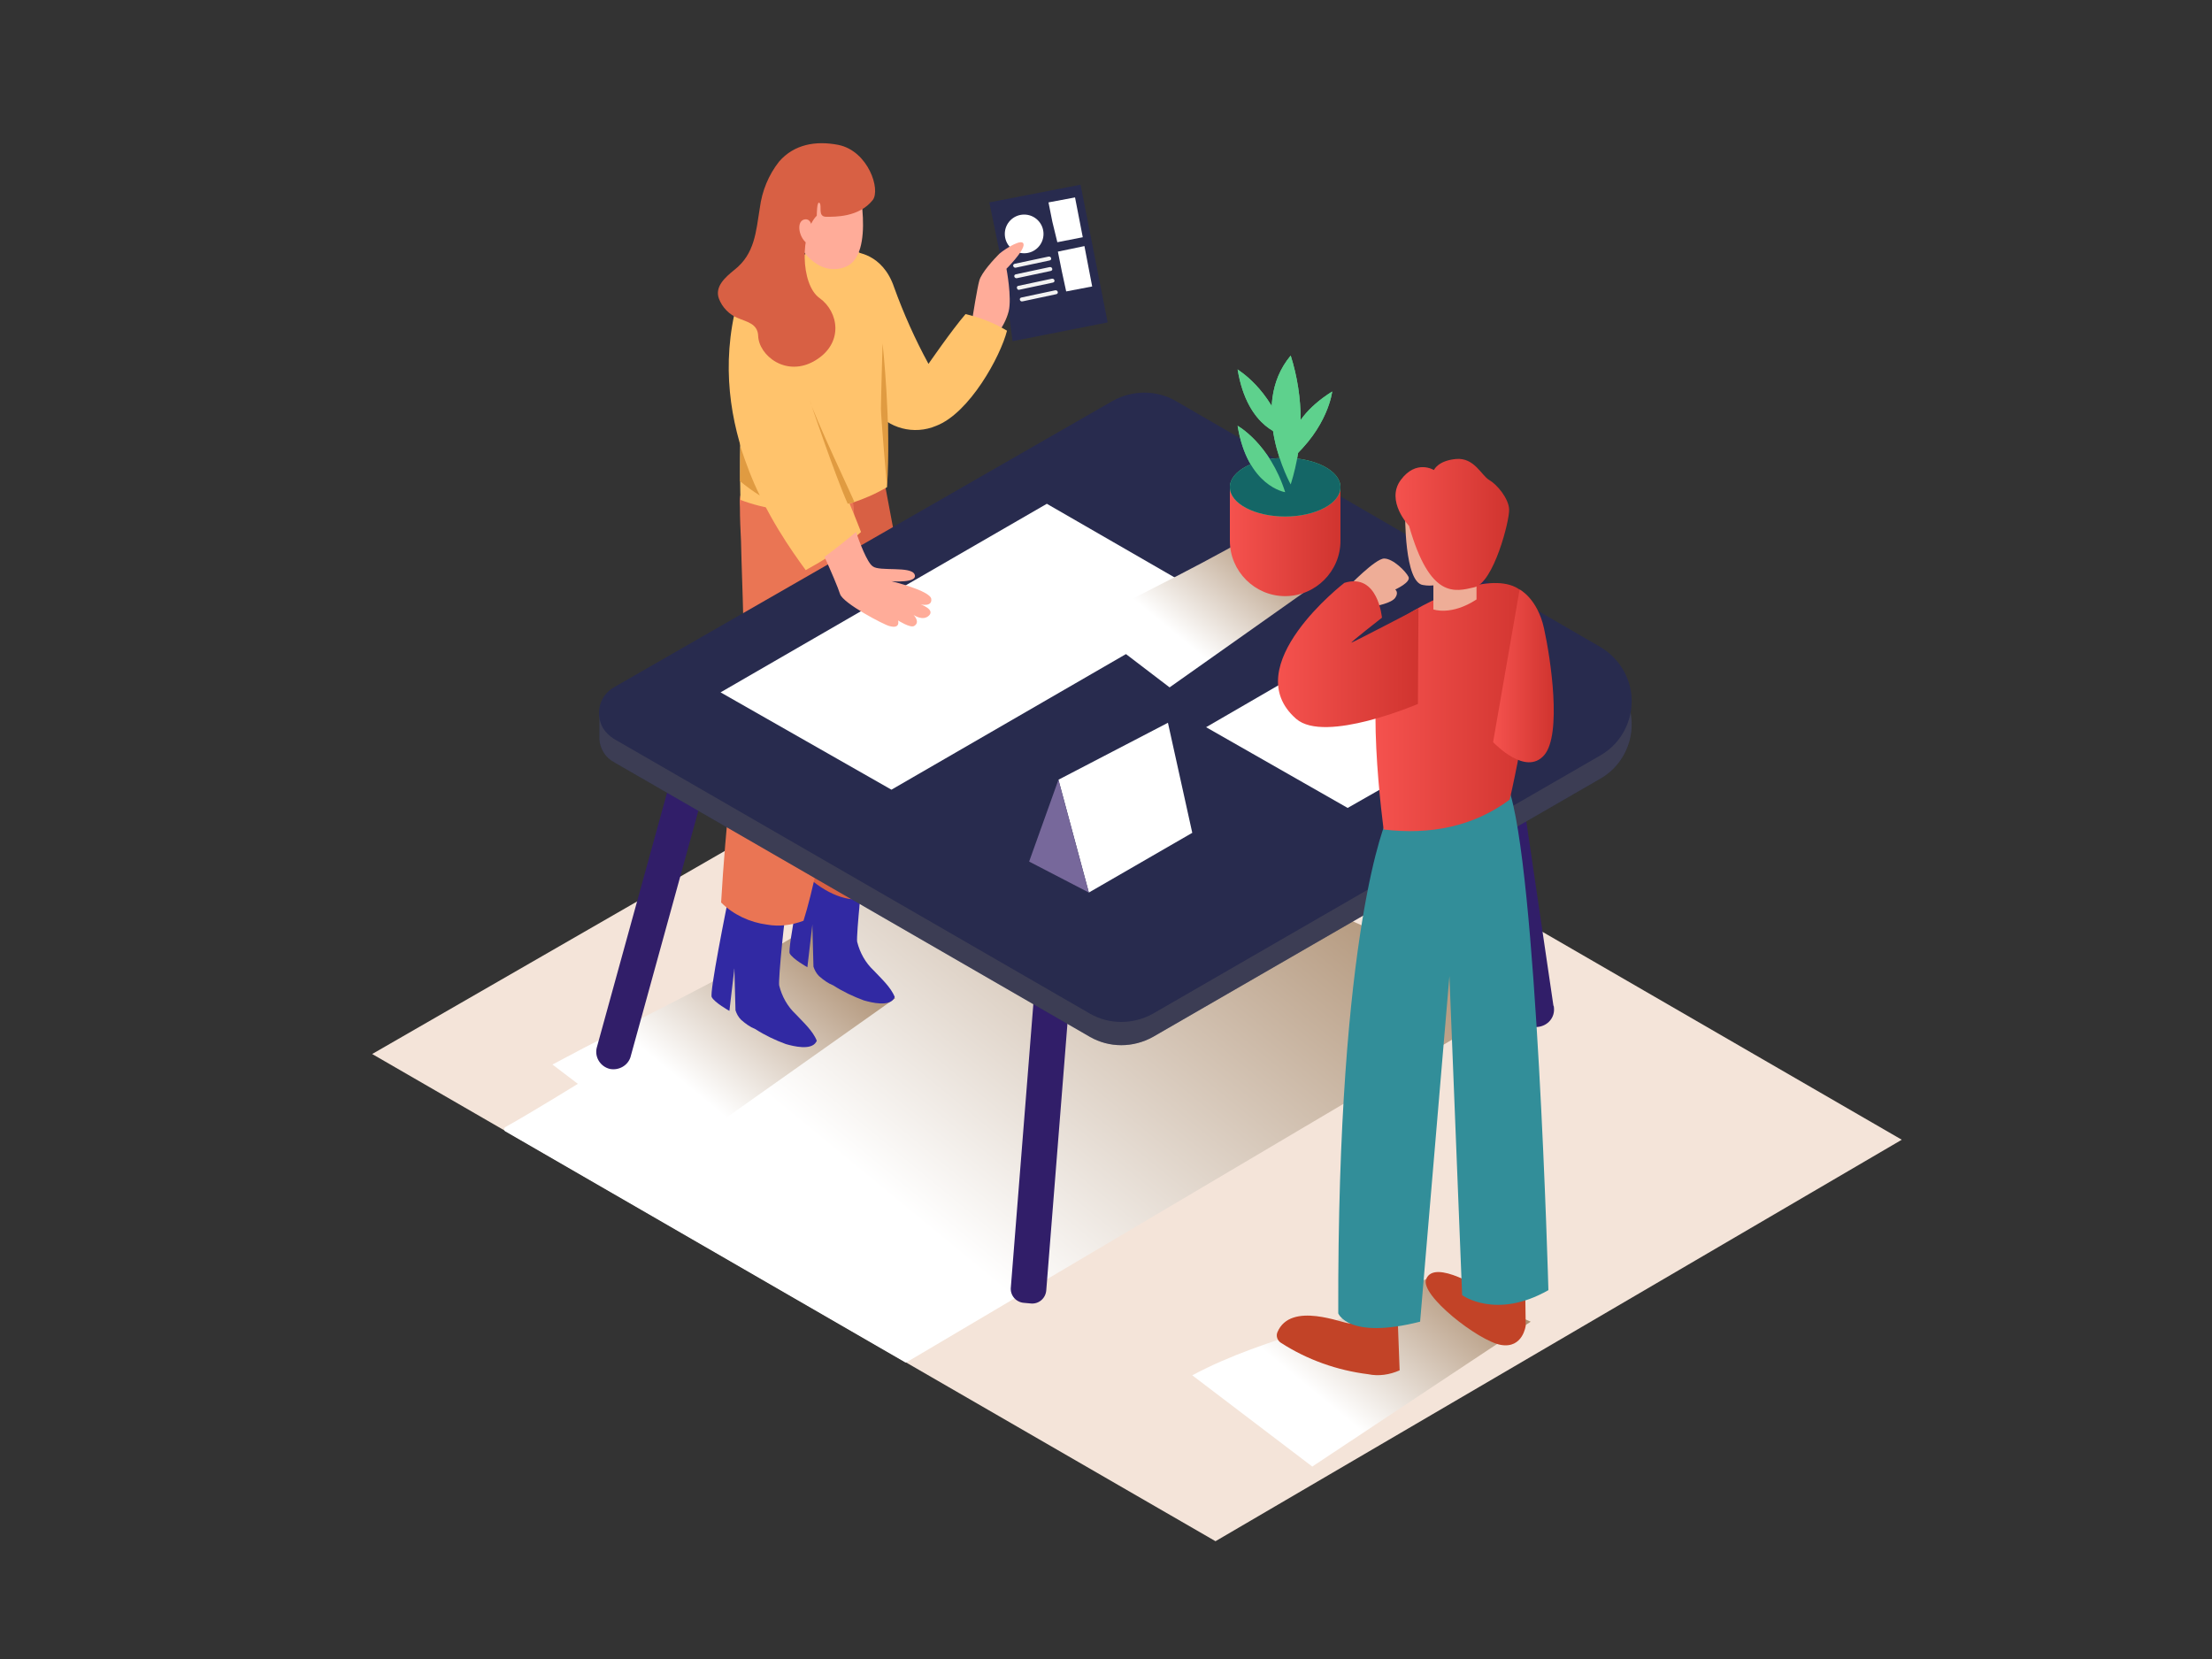 <?xml version="1.0" encoding="utf-8"?>
<!-- Generator: Adobe Illustrator 24.0.1, SVG Export Plug-In . SVG Version: 6.00 Build 0)  -->
<svg version="1.1" id="Layer_1" xmlns="http://www.w3.org/2000/svg" xmlns:xlink="http://www.w3.org/1999/xlink" x="0px" y="0px"
	 viewBox="0 0 400 300" style="enable-background:new 0 0 400 300;" xml:space="preserve">
<rect x="0" y="0" width="400" height="300" fill="#333333" stroke="none"/>
<style type="text/css">
	.st0{fill:#F4E4D9;}
	.st1{fill:url(#SVGID_1_);}
	.st2{fill:url(#SVGID_2_);}
	.st3{fill:url(#SVGID_3_);}
	.st4{fill:#282B4E;}
	.st5{fill:#FFFFFF;}
	.st6{fill:#FFAC99;}
	.st7{fill:#FFC36C;}
	.st8{fill:#3129A3;}
	.st9{fill:#D86044;}
	.st10{fill:#EA7554;}
	.st11{fill:#311E69;}
	.st12{opacity:0.36;fill:#606060;enable-background:new    ;}
	.st13{fill:#EEAD97;}
	.st14{fill:#C24327;}
	.st15{fill:#328E99;}
	.st16{fill:url(#SVGID_4_);}
	.st17{fill:url(#SVGID_5_);}
	.st18{fill:url(#SVGID_6_);}
	.st19{fill:url(#SVGID_7_);}
	.st20{fill:#77689B;}
	.st21{fill:#E09B41;}
	.st22{fill:none;}
	.st23{fill:#F2F2F2;}
	.st24{fill:url(#SVGID_8_);}
	.st25{fill:url(#SVGID_9_);}
	.st26{fill:#5ED18D;}
	.st27{fill:#146666;}
</style>
<title>121-130</title>
<g id="Layer_2_1_">
	<polygon class="st0" points="67.3,190.6 219.8,278.7 343.9,206.1 192.5,118.5 	"/>
	
		<linearGradient id="SVGID_1_" gradientUnits="userSpaceOnUse" x1="254.888" y1="194.863" x2="162.318" y2="82.473" gradientTransform="matrix(1 0 0 -1 0 300)">
		<stop  offset="0" style="stop-color:#8C6239"/>
		<stop  offset="1" style="stop-color:#FFFFFF"/>
	</linearGradient>
	<path class="st1" d="M191.2,141.2c-13.8,8.7-84.3,54-99.8,62.6c-0.2,0.1-0.3,0.4-0.2,0.6c0,0.1,0.1,0.1,0.2,0.2l72.2,41.7
		c0.1,0.1,0.3,0.1,0.4,0l111.6-66c-0.8-11,0.3,0.2,0,0c-10.8-5.4-76.5-32.4-83.8-38.9C191.5,141.1,191.3,141.1,191.2,141.2z"/>
	
		<linearGradient id="SVGID_2_" gradientUnits="userSpaceOnUse" x1="156.206" y1="144.265" x2="123.376" y2="104.405" gradientTransform="matrix(1 0 0 -1 0 300)">
		<stop  offset="0" style="stop-color:#8C6239"/>
		<stop  offset="1" style="stop-color:#FFFFFF"/>
	</linearGradient>
	<path class="st2" d="M147.1,167.2c-13.3,8.4-33.1,17.7-47.2,25.3l21.7,16.5l40.3-28.5C154.2,176.8,153.1,173.1,147.1,167.2z"/>
	
		<linearGradient id="SVGID_3_" gradientUnits="userSpaceOnUse" x1="269.59" y1="84.609" x2="238.84" y2="47.269" gradientTransform="matrix(1 0 0 -1 0 300)">
		<stop  offset="0" style="stop-color:#8C6239"/>
		<stop  offset="1" style="stop-color:#FFFFFF"/>
	</linearGradient>
	<path class="st3" d="M257.8,231.3c-13.3,8.4-28.2,9.9-42.2,17.4l21.7,16.5l39.5-26.2C269.1,235.4,263.8,237.2,257.8,231.3z"/>
	<polyline class="st4" points="181.4,48.7 178.9,36.6 195.4,33.4 200.3,58.3 183.1,61.7 	"/>
	<polygon class="st5" points="190.3,40.1 189.6,36.6 194.4,35.7 195.8,42.9 191.2,43.8 	"/>
	<circle class="st5" cx="185.2" cy="42.3" r="3.5"/>
	<path class="st6" d="M175.9,57.2c0,0,0.8-5.1,1.2-6.5s2.6-3.8,3.6-4.8c1.3-1.1,4.3-2.9,4.4-1.7s-3.1,4.4-3.1,4.4s1,5.2,0.4,7.7
		c-0.4,1.5-1.1,2.8-2,4"/>
	<path class="st7" d="M174.6,56.8c-2.5,2.9-6.7,9-6.7,9c-2.4-4.4-4.5-9.1-6.2-13.8c-2.1-6.3-7.2-6.4-7.2-6.4l3.5,28.4
		c2.6,3.5,7.3,4.7,11.3,3c6-2.3,11.6-12.5,12.8-17.2C179.8,58.4,177.2,57.4,174.6,56.8z"/>
	<path class="st8" d="M147.7,188.2c-0.7-1.8-2.5-3.4-3.8-4.8c-1.5-1.4-2.5-3.2-3-5.2c-0.2-1,1.1-14.1,1.4-14
		c-3.3-0.7-8.2-2.1-9.9-5.1c-1.3,6.2-4.1,20.4-3.7,21.2c0.5,1,3.2,2.5,3.2,2.5l0.9-7.7l0.2,7.6c0.2,0.6,0.5,1.2,1,1.7
		c0.8,0.7,1.6,1.3,2.6,1.7c1.7,1.1,3.6,2,5.5,2.7c1.4,0.4,4.6,1.2,5.5-0.4L147.7,188.2z"/>
	<path class="st8" d="M161.8,180.3c-0.7-1.8-2.5-3.4-3.8-4.8c-1.5-1.4-2.5-3.2-3-5.2c-0.2-1,1.1-14.1,1.4-14
		c-3.3-0.7-8.2-2.1-9.9-5.1c-1.3,6.2-4.1,20.4-3.7,21.2c0.5,1,3.2,2.5,3.2,2.5l0.9-7.7l0.2,7.6c0.2,0.6,0.5,1.2,1,1.7
		c0.8,0.7,1.6,1.3,2.6,1.7c1.7,1.1,3.6,2,5.5,2.7c1.4,0.4,4.6,1.2,5.5-0.4L161.8,180.3z"/>
	<path class="st9" d="M159.6,85.2c-11.5-1.1-14.3-3.2-15.2,6.3c3.7,1.4,2.8,36.8,2.8,36.8c-2.3,9.6-4.2,24-4.2,24.1
		c-0.8,6.1,13.8,15.3,16.1,6.8c1.6-11.1,2.6-22.3,3.7-33.5c0.5-5.4,0.8-10.9,0.9-16.3C162.8,101.2,161,93.3,159.6,85.2z"/>
	<path class="st10" d="M154.4,92.4c0.2-3.9-3.6-5-6.8-5.2c-2.4-0.1-4.7,0.1-7.1,0.5c-1.2,0.2-2.5,0.3-3.8,0.5
		c-0.7,0.1-1.4,0.2-2.1,0.5c-1.1,0.6-0.8,2.1-0.8,3.1c0,2,0.1,4,0.2,6.1c0.1,4.6,0.3,9.1,0.4,13.7s-0.2,9.3-0.2,13.9
		c-0.4,5.7-1.5,11.3-2.1,16.9c-0.7,6.9-1.3,13.9-1.7,20.8c2.2,2.2,5.2,3.6,8.3,4c2.2,0.4,4.5,0.1,6.6-0.7c3.3-10.4,7.4-36.2,9-47.8
		C156.1,106.7,154.4,92.4,154.4,92.4z"/>
	<path class="st7" d="M160.4,62.6c-0.3-8.2-0.6-20.3-12.1-17.6c-0.2,0.1-0.5,0.1-0.7,0c-3.6,1.5-6.7,3.8-9.2,6.8
		c-5.6,7.1-4.5,38.6-4.5,38.6c8.7,3.3,18.5,2.4,26.5-2.3C160.5,79.6,160.7,71.1,160.4,62.6z"/>
	<path class="st7" d="M148.8,101.3c2.5-1.5,4.8-3.2,6.9-5.1c-2.1-5.6-9.5-22-10.5-28.9c-1.3-8.4-0.6-11.8-0.5-12.3l-11.4-0.3
		c-6,22.7,7.3,41.4,12.4,48.4C146,102.9,148.4,101.6,148.8,101.3z"/>
	<path class="st11" d="M271.5,117.9l-2.7,2.8c-0.2,1.1-0.8,2.1-1.6,2.8c-0.4,0.4-0.8,0.7-1.2,1l8.6,58.3c0.2,1.8,1.7,3.1,3.5,2.9
		c1.8-0.2,3.1-1.7,2.9-3.5c0-0.1,0-0.2-0.1-0.4L271.5,117.9z"/>
	<path class="st11" d="M127.5,118.4l-19.6,71.1c-0.4,1.7,0.7,3.4,2.4,3.8c1.6,0.3,3.2-0.6,3.7-2.1l21.3-77.3
		C132.9,115.7,130.3,117.2,127.5,118.4z"/>
	<path class="st11" d="M194,125.8l1.1,0.1c1.5,0.1,2.6,1.4,2.4,2.9l-8.3,104.5c-0.1,1.5-1.4,2.6-2.9,2.4l-1.1-0.1
		c-1.5-0.1-2.6-1.4-2.4-2.9l8.3-104.5C191.2,126.8,192.5,125.7,194,125.8z"/>
	<path class="st4" d="M289.3,121.2l-76.8-44.5c-3.5-2-7.8-2-11.4,0L111,128.6c-0.5,0.3-1,0.7-1.4,1.2l-1.2-1.2v4.2
		c0,0.3,0,0.6,0,0.9l0,0l0,0c0.1,1.7,1.1,3.3,2.6,4.1l86.1,49.7c3.5,2,7.8,2,11.4,0l80.9-46.7c5.4-3.1,7.3-10.1,4.1-15.5
		C292.4,123.6,291,122.1,289.3,121.2z"/>
	<path class="st12" d="M289.3,121.2l-76.8-44.5c-3.5-2-7.8-2-11.4,0L111,128.6c-0.5,0.3-1,0.7-1.4,1.2l-1.2-1.2v4.2
		c0,0.3,0,0.6,0,0.9l0,0l0,0c0.1,1.7,1.1,3.3,2.6,4.1l86.1,49.7c3.5,2,7.8,2,11.4,0l80.9-46.7c5.4-3.1,7.3-10.1,4.1-15.5
		C292.4,123.6,291,122.1,289.3,121.2z"/>
	<path class="st4" d="M111,133.6l86.1,49.7c3.5,2,7.8,2,11.4,0l80.9-46.7c5.4-3.1,7.3-10.1,4.1-15.5c-1-1.7-2.4-3.1-4.1-4.1
		l-76.8-44.5c-3.5-2-7.8-2-11.4,0L111,124.3c-2.6,1.5-3.4,4.7-2,7.3C109.5,132.4,110.2,133.1,111,133.6z"/>
	<polygon class="st5" points="243.7,146.1 218.1,131.5 235.7,121.3 260.9,136.3 	"/>
	<polygon class="st5" points="130.3,125.2 161.2,142.8 220,108.8 189.3,91.1 	"/>
	<path class="st13" d="M248.7,109.6c0,0,2.9-0.5,3.6-1.5s0-1.5,0-1.5s2.9-1.3,2.4-2.3s-2.8-3.3-4.4-3.3s-6.5,5.1-6.5,5.1"/>
	<path class="st14" d="M245.1,238.3c-0.1,0.6-0.5,1-1.1,1c-1,0.1-10.6-4.1-13,1.6c-0.3,0.7,0,1.5,0.6,1.9c4.8,3.1,10.2,5,15.8,5.7
		c1.9,0.4,3.9,0.1,5.7-0.7l-0.4-10.6L245.1,238.3z"/>
	<path class="st14" d="M268.4,233.4c0,0-9-5.9-10.5-2.1c-1.2,2.9,9.5,11.2,13.5,11.9s4.5-3.5,4.5-3.5l-0.1-6.8"/>
	<path class="st15" d="M250.8,148.1c0,0-9,19.4-8.8,89.4c0,0,1.8,4.8,14.8,1.5l5.3-62.5l2.3,57.7c0,0,6.1,4.5,15.6-0.9
		c0,0-2.1-77.2-7.3-91"/>
	<linearGradient id="SVGID_4_" gradientUnits="userSpaceOnUse" x1="248.686" y1="127.858" x2="277.132" y2="127.858">
		<stop  offset="0" style="stop-color:#F5524E"/>
		<stop  offset="1" style="stop-color:#D0342F"/>
	</linearGradient>
	<path class="st16" d="M273,144.6c2.2-9.5,6.9-34.1,1.9-37.9c-4.3-3.3-14.4,0.3-22.1,5.5c-6.3,4.3-3.7,29.1-2.6,37.8
		C258.6,151,266.4,149.5,273,144.6z"/>
	<linearGradient id="SVGID_5_" gradientUnits="userSpaceOnUse" x1="270.02" y1="122.266" x2="280.991" y2="122.266">
		<stop  offset="0" style="stop-color:#F5524E"/>
		<stop  offset="1" style="stop-color:#D0342F"/>
	</linearGradient>
	<path class="st17" d="M274.8,106.6c0,0,3.2,1.6,4.4,7s3.3,19.3,0,23s-8.8-2-9.2-2.4"/>
	<linearGradient id="SVGID_6_" gradientUnits="userSpaceOnUse" x1="231.186" y1="118.299" x2="256.54" y2="118.299">
		<stop  offset="0" style="stop-color:#F5524E"/>
		<stop  offset="1" style="stop-color:#D0342F"/>
	</linearGradient>
	<path class="st18" d="M256.5,110c0,0-11.7,6.1-12.1,6.2s5.5-4.5,5.5-4.5s-0.7-8.2-6.8-6.3c0,0-19.6,15.1-8.7,24.6
		c5.2,4.5,22-2.7,22-2.7"/>
	<path class="st13" d="M254.1,92.8c0,0-0.2,12.7,3.3,13c2.8,0.5,5.7-1,6.9-3.6"/>
	<path class="st13" d="M259.2,104.2v6c0,0,3.2,1.2,7.8-1.8v-4.9"/>
	<linearGradient id="SVGID_7_" gradientUnits="userSpaceOnUse" x1="252.327" y1="94.846" x2="272.926" y2="94.846">
		<stop  offset="0" style="stop-color:#F5524E"/>
		<stop  offset="1" style="stop-color:#D0342F"/>
	</linearGradient>
	<path class="st19" d="M254.8,95.1c0,0-4.3-4.5-1.5-8.3s6-1.8,6-1.8s0.7-1.7,4-2s4.6,3,6,3.8s3.5,3.3,3.6,5.3s-2.8,13.3-6.3,14.1
		S258.6,108.4,254.8,95.1z"/>
	<polygon class="st5" points="196.9,161.4 215.6,150.6 211.2,130.7 191.4,141 	"/>
	<polygon class="st20" points="191.4,141 186.1,155.8 196.9,161.4 	"/>
	<path class="st6" d="M168.4,108.3c-0.2-1.5-7.2-3.2-7.2-3.2s4.8,0.4,4.2-1.2s-6.4-0.5-7.6-1.5c-1-0.7-2.4-4.4-3-6.2
		c-1.9,1.6-3.8,3.1-5.7,4.5c1.1,2.4,2.5,5.7,2.8,6.7c0.5,1.7,8,5.6,8.9,5.8c2.1,0.6,1.6-1,1.6-1s2.2,1.4,2.9,1c1.2-0.7-0.1-2-0.1-2
		s1.7,1.2,2.8,0.1s-1.5-2-1.5-2S168.6,109.8,168.4,108.3z"/>
	<path class="st6" d="M155,32c0,0,3.5,14.2-2.2,16.3c-4.9,1.8-8.6-3.4-9.4-6.6c-1-3.8,1.8-8.7,4.7-11.3
		C150.6,28.1,154.1,28.2,155,32z"/>
	<path class="st9" d="M147.7,39c0,0,0-2.8,0.5-2.3s-0.4,2.5,1.2,2.5s5.9,0.1,8.4-3c1.5-1.9-0.8-8.9-6.2-10c-4.1-0.8-8-0.1-10.7,3
		c-1.9,2.4-3.1,5.3-3.5,8.4c-0.7,4.3-0.9,8.3-4.6,11.2c-1.6,1.3-3.6,3-2.8,5.2c0.6,1.6,1.9,2.9,3.4,3.5c1.6,0.7,3.6,1,3.7,3.2
		c0.1,3.6,5.1,7.6,10.3,4.5s4.3-8.8,0.8-11.3S144.7,42,147.7,39z"/>
	<path class="st6" d="M146.9,41.7c0,0,0-2.4-1.5-2s-0.9,3.5,0.7,4.4"/>
	<path class="st21" d="M137.4,89.6c-1.4-2.8-2.5-5.8-3.5-8.8c0,0,0,4-0.1,6.2C134.9,87.9,136.1,88.8,137.4,89.6z"/>
	<path class="st21" d="M146.4,72.3c0,0,4.6,13.7,6.9,18.8l1.2-0.3C154.6,90.8,147.1,75,146.4,72.3z"/>
	<path class="st21" d="M159.6,62.1c0,0,1.6,14.6,0.8,26c0,0-1.1-12.6-1.1-14.2S159.6,62.1,159.6,62.1z"/>
	<polygon class="st5" points="192,49 191.3,45.5 196.1,44.5 197.5,51.8 192.8,52.7 	"/>
	<line class="st22" x1="183.6" y1="48" x2="189.8" y2="46.7"/>
	<path class="st23" d="M183.7,48.4l6.1-1.3c0.5-0.1,0.3-0.8-0.2-0.7l-6.1,1.3C183,47.8,183.2,48.5,183.7,48.4z"/>
	<line class="st22" x1="183.8" y1="49.9" x2="190" y2="48.6"/>
	<path class="st23" d="M183.9,50.3l6.1-1.3c0.5-0.1,0.3-0.8-0.2-0.7l-6.1,1.3C183.2,49.7,183.4,50.4,183.9,50.3z"/>
	<line class="st22" x1="184.8" y1="54.2" x2="190.9" y2="52.9"/>
	<path class="st23" d="M184.9,54.5l6.1-1.3c0.5-0.1,0.3-0.8-0.2-0.7l-6.1,1.3C184.2,53.9,184.4,54.6,184.9,54.5z"/>
	<line class="st22" x1="184.2" y1="52" x2="190.4" y2="50.8"/>
	<path class="st23" d="M184.3,52.4l6.1-1.3c0.5-0.1,0.3-0.8-0.2-0.7l-6.1,1.3C183.7,51.8,183.9,52.5,184.3,52.4z"/>
	
		<linearGradient id="SVGID_8_" gradientUnits="userSpaceOnUse" x1="235.918" y1="213.135" x2="212.828" y2="185.105" gradientTransform="matrix(1 0 0 -1 0 300)">
		<stop  offset="0" style="stop-color:#8C6239"/>
		<stop  offset="1" style="stop-color:#FFFFFF"/>
	</linearGradient>
	<path class="st24" d="M229.5,94.9c-9.4,5.9-23.3,12.5-33.2,17.8l15.2,11.6l28.3-20C234.5,101.7,233.7,99.1,229.5,94.9z"/>
	<linearGradient id="SVGID_9_" gradientUnits="userSpaceOnUse" x1="222.42" y1="97.89" x2="242.42" y2="97.89">
		<stop  offset="0" style="stop-color:#F5524E"/>
		<stop  offset="1" style="stop-color:#D0342F"/>
	</linearGradient>
	<path class="st25" d="M231.5,91.7c-3.2-0.3-6.7-1.3-9.1-3.5v9.6c0,5.5,4.5,10,10,10l0,0c5.5,0,10-4.5,10-10V88
		C239,89.4,235.1,92,231.5,91.7z"/>
	<ellipse class="st26" cx="232.4" cy="88.1" rx="10" ry="5.3"/>
	<path class="st26" d="M232.4,89c0,0-6.8-1-8.6-12C223.8,77,229.6,80.2,232.4,89z"/>
	<path class="st26" d="M233.4,87.6c0,0-7.8-14,0-23.3C235.8,71.9,235.8,80,233.4,87.6z"/>
	<path class="st26" d="M232.4,78.8c0,0-6.8-1-8.6-12C223.8,66.9,229.6,70.1,232.4,78.8z"/>
	<path class="st26" d="M233.2,83.3c0,0-1.7-6.6,7.7-12.5C240.9,70.8,240.2,77.3,233.2,83.3z"/>
	<ellipse class="st27" cx="232.4" cy="88.1" rx="10" ry="5.3"/>
	<path class="st26" d="M232.4,89c0,0-6.8-1-8.6-12C223.8,77,229.6,80.2,232.4,89z"/>
	<path class="st26" d="M233.4,87.6c0,0-7.8-14,0-23.3C235.8,71.9,235.8,80,233.4,87.6z"/>
	<path class="st26" d="M232.4,78.8c0,0-6.8-1-8.6-12C223.8,66.9,229.6,70.1,232.4,78.8z"/>
	<path class="st26" d="M233.2,83.3c0,0-1.7-6.6,7.7-12.5C240.9,70.8,240.2,77.3,233.2,83.3z"/>
</g>
</svg>

